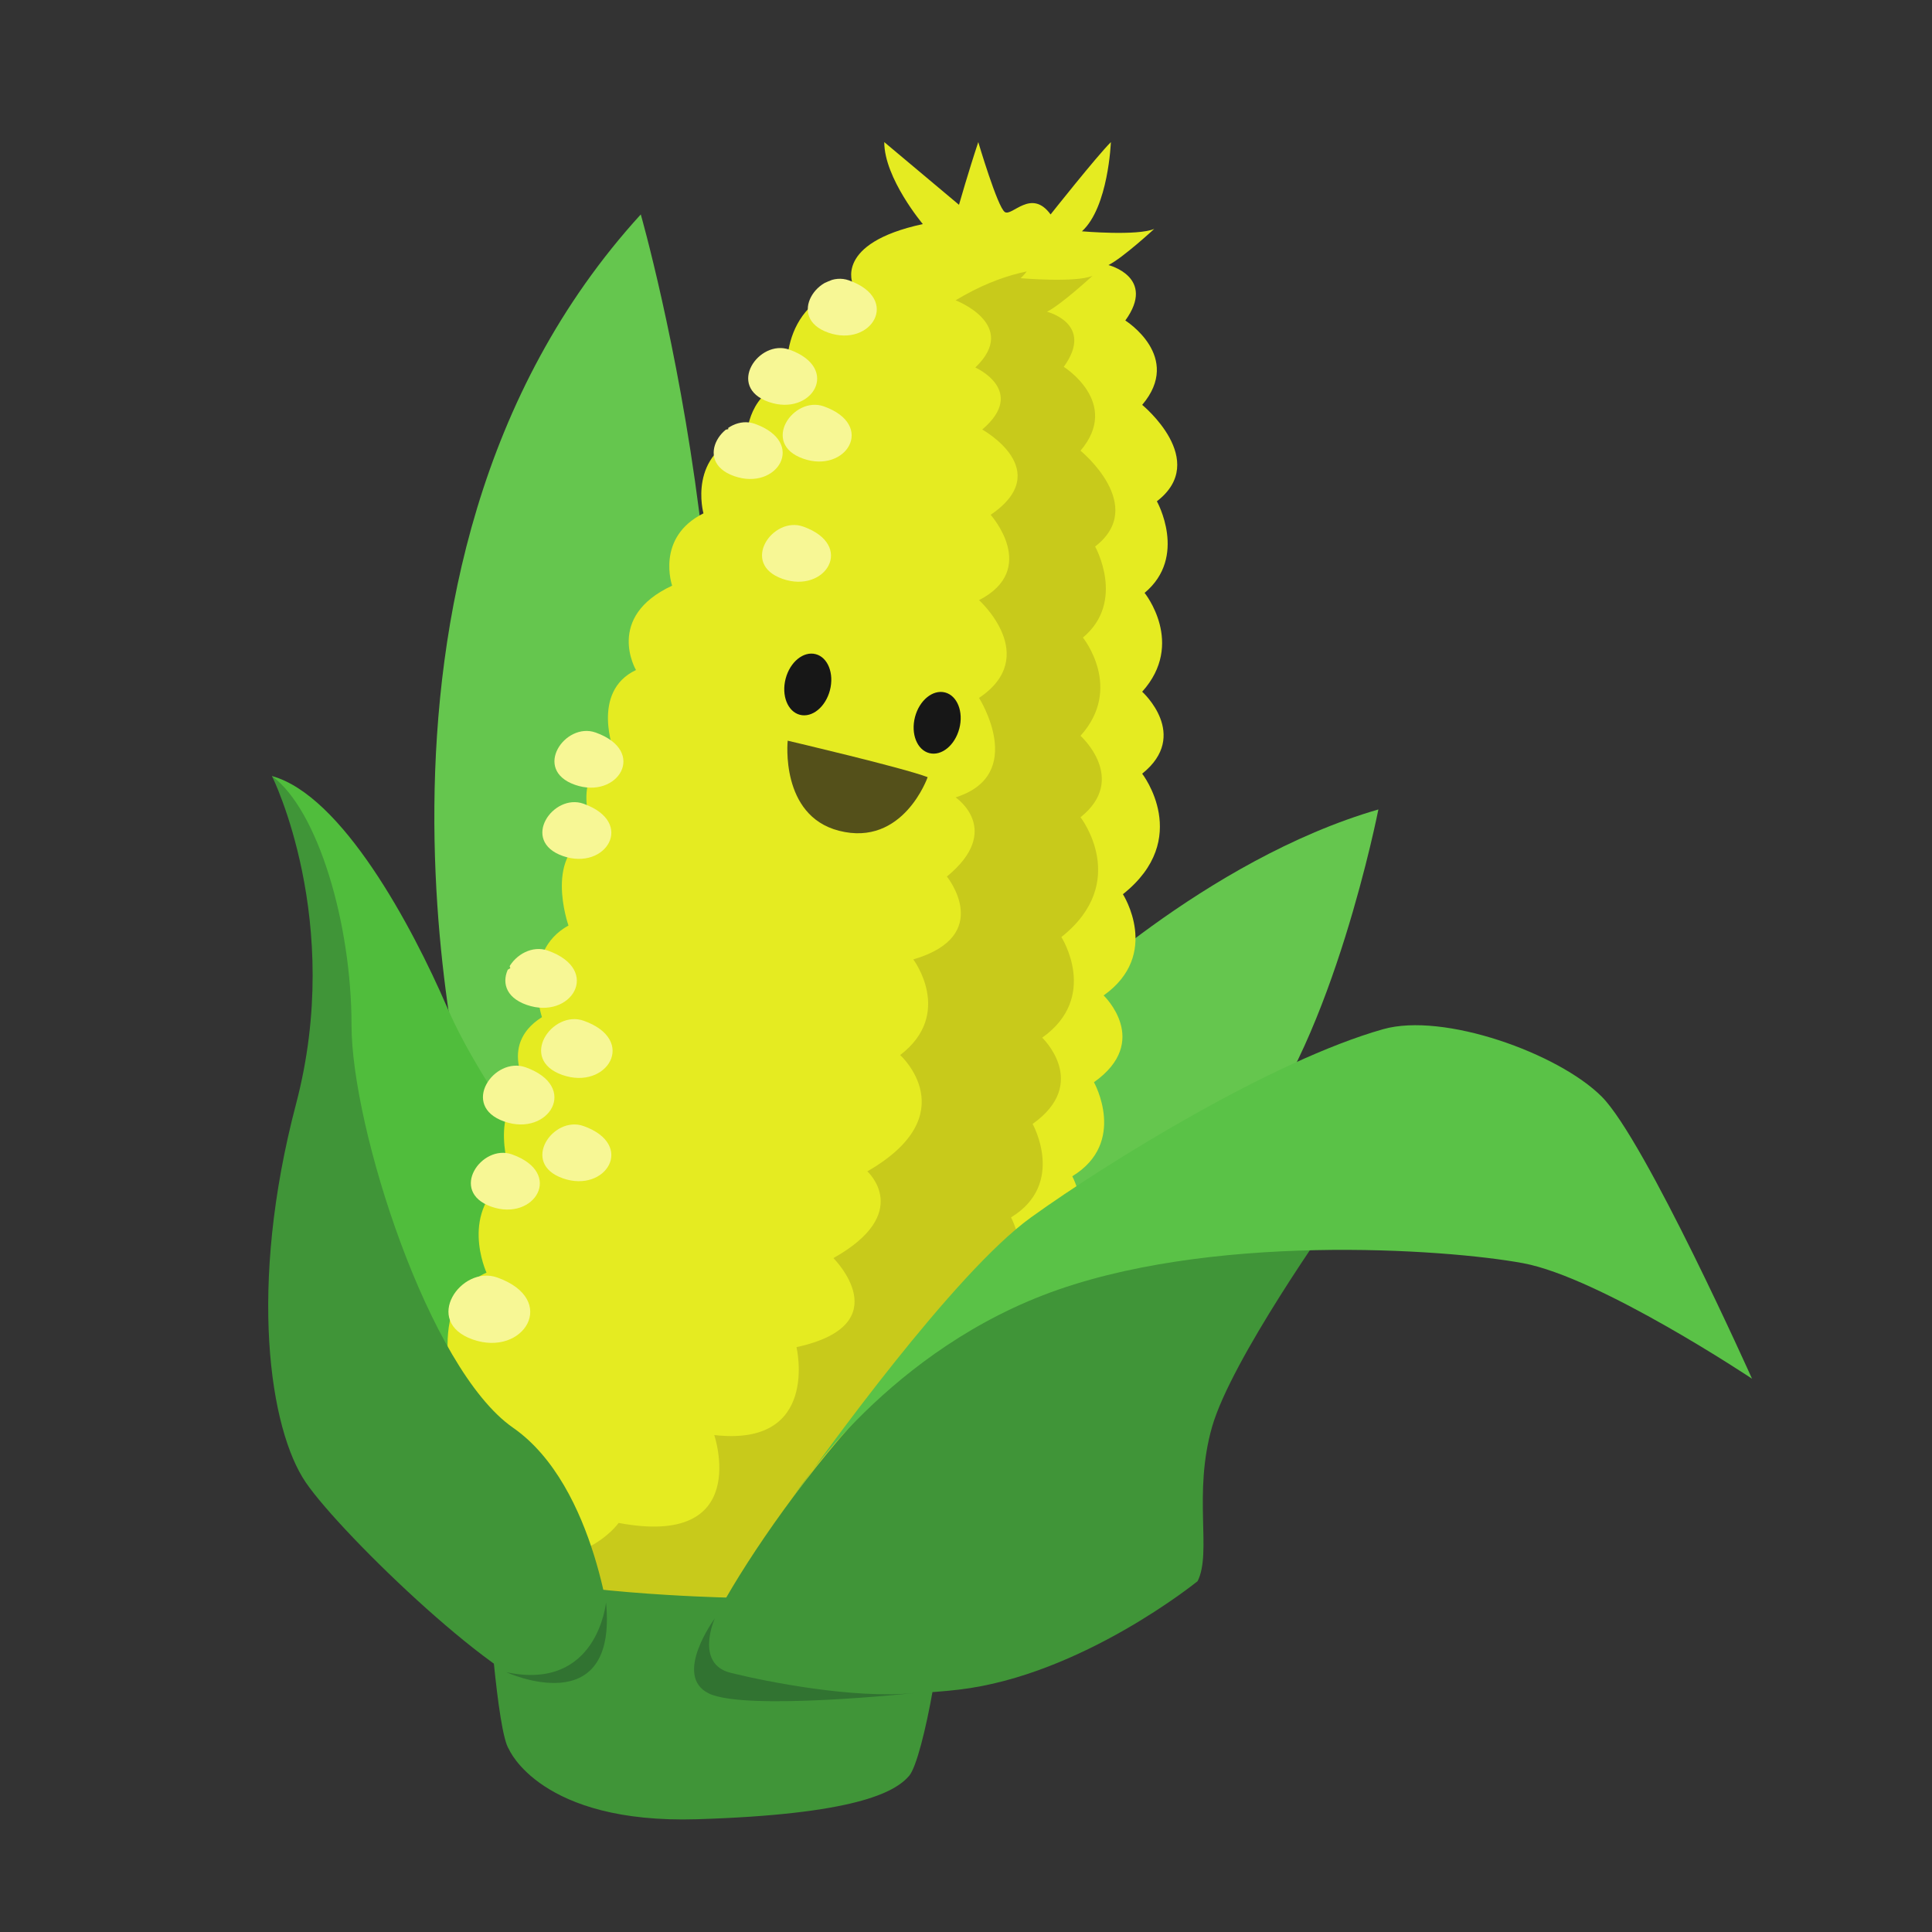 <!--Created with Inkscape (http://www.inkscape.org/)--><svg xmlns="http://www.w3.org/2000/svg" width="150" height="150"><rect width="100%" height="100%" fill="#333333" stroke="none"/><defs><clipPath id="a"><path d="M6632.27 4588.65s-25.37 72.71 20.29 93c0 0-20.29 43.97 16.91 67.64 0 0-16.91 50.73 13.53 59.19 0 0-23.68 32.13 8.45 52.42 0 0-15.22 45.66 18.6 64.26 0 0-18.6 52.42 18.6 64.26 0 0-20.29 39.94 13.53 57.17 0 0-16.91 42.6 15.22 57.81 0 0-21.98 37.21 25.37 59.19 0 0-11.84 33.82 21.98 50.73 0 0-11.84 42.28 30.44 55.8 0 0 1.69 30.44 28.74 35.52 0 0-10.14 55.8 45.66 69.33 0 0-13.53 28.74 49.04 42.27 0 0-27.05 32.13-27.05 57.5l52.42-43.97s6.76 23.67 13.53 43.97c0 0 13.52-45.66 18.6-49.04 5.07-3.38 18.6 16.91 32.13-1.69 0 0 32.12 40.58 42.27 50.73 0 0-1.69-45.66-20.29-62.57 0 0 38.89-3.38 50.73 1.69 0 0-21.98-20.29-32.13-25.36 0 0 33.82-8.46 11.84-38.9 0 0 40.58-25.36 11.83-59.18 0 0 47.65-38.9 10.3-67.64 0 0 21.83-38.9-8.61-64.26 0 0 28.75-35.51-1.69-69.33 0 0 33.82-30.44 0-57.5 0 0 35.51-45.66-13.52-84.55 0 0 27.05-42.27-13.53-71.02 0 0 33.82-32.13-6.77-60.88 0 0 23.68-42.27-15.22-65.95 0 0 27.06-50.73-28.74-67.64 0 0 49.04-81.17-13.53-93 0 0-20.29-74.41-79.48-65.95 0 0-19.64-71.03-60.55-54.12 0 0-56.13-65.95-95.02-18.6 0 0-86.24-18.6-101.46 50.73 0 0-84.55 27.06-52.42 87.94z"/></clipPath></defs><path d="M36.65 87.765s-12.165-43.42 13.1-71.117c0 0 11.415 39.863 2.058 65.503-9.358 25.64-12.62 21.093-15.16 5.615" fill="#65c64e"/><path d="M43.76 92.443s-6.29-7.86-9.04-14.223c-2.75-6.363-8.177-16.47-13.604-17.966 0 0 4.304 5.988 4.304 14.037 0 8.048-.374 26.326 7.018 31.442 7.393 5.114 14.772-2.058 11.323-13.29" fill="#50bd3c"/><path d="M81.94 78.033s11.602-11.285 25.077-15.187c0 0-3.504 17.85-10.106 25.667-6.6 7.818-20.96 21.523-23.954 22.27-2.995.75-17.03-5.05 8.984-32.75" fill="#65c64e"/><path d="M35.527 109.1s-2.808-8.048 2.245-10.293c0 0-2.245-4.867 1.872-7.486 0 0-1.872-5.614 1.497-6.55 0 0-2.62-3.556.936-5.8 0 0-1.684-5.055 2.06-7.113 0 0-2.06-5.802 2.057-7.112 0 0-2.245-4.42 1.498-6.327 0 0-1.87-4.715 1.685-6.398 0 0-2.432-4.118 2.808-6.55 0 0-1.31-3.744 2.432-5.615 0 0-1.31-4.68 3.37-6.176 0 0 .186-3.37 3.18-3.932 0 0-1.122-6.176 5.053-7.673 0 0-1.497-3.18 5.428-4.678 0 0-2.994-3.556-2.994-6.364l5.802 4.867s.748-2.62 1.497-4.867c0 0 1.497 5.054 2.06 5.428.56.375 2.058-1.87 3.555.188 0 0 3.555-4.49 4.68-5.615 0 0-.188 5.054-2.247 6.925 0 0 4.304.374 5.614-.187 0 0-2.432 2.247-3.555 2.808 0 0 3.742.936 1.31 4.305 0 0 4.49 2.807 1.31 6.55 0 0 5.273 4.305 1.14 7.485 0 0 2.415 4.306-.954 7.112 0 0 3.182 3.93-.187 7.673 0 0 3.743 3.37 0 6.364 0 0 3.93 5.053-1.496 9.357 0 0 2.994 4.678-1.498 7.86 0 0 3.743 3.556-.75 6.738 0 0 2.622 4.678-1.683 7.3 0 0 2.994 5.613-3.182 7.485 0 0 5.427 8.983-1.497 10.292 0 0-2.245 8.234-8.796 7.298 0 0-2.173 7.86-6.7 5.99 0 0-6.213 7.3-10.517 2.058 0 0-9.544 2.06-11.23-5.614 0 0-9.356-2.995-5.8-9.733" fill="#e5eb21"/><g clip-path="url(#a)" transform="matrix(.11 0 0 -.11 -698.485 616.938)"><path d="M7024.34 5396.57s45.4-17.33 13.92-47.43c0 0 36.95-16.42 4.88-43.79 0 0 52-28.73 5.95-60.2 0 0 34.33-38.31-8.2-60.21 0 0 43.9-39.57 0-69.02 0 0 34.32-54.12-16.55-70.2 0 0 33.99-22.9-6.14-55.86 0 0 33.75-41.63-23.72-58.51 0 0 28.91-38.31-9.26-67.5 0 0 46.55-41.96-23.18-82.1 0 0 32.8-29.37-23.94-61.21 0 0 47.12-46.87-26.05-62.85 0 0 16.75-70.69-58.05-62.03 0 0 27.04-79.81-67.5-62.03 0 0-29.19-41.96-96.7-18.24 0 0-31.01-49.26 34.67-72.98 65.68-23.71 75.97-82.09 156.57-18.24 80.6 63.85 243.62 184.26 256.06 328.39 12.45 144.13 21.57 363.36 21.57 363.36l16.42 266.06-37.99 30.06s-46.4 24.67-112.76-15.47" fill="#c8ca1b"/><path d="M6720.82 4855.22c-22.25 7.92-46.52-27.24-15.05-38.27 31.47-11.03 53.36 24.62 15.05 38.27M6761.87 4888.06c-22.25 7.92-46.52-27.24-15.05-38.27 31.47-11.03 53.36 24.62 15.05 38.27M6736.64 4937.55c-22.25 7.92-46.53-27.25-15.06-38.27 31.47-11.03 53.37 24.62 15.06 38.27M6906.97 5361.76c-21.46 7.65-44.89-26.29-14.52-36.93s51.49 23.76 14.52 36.93M6931.32 5321.71c-21.46 7.64-44.89-26.29-14.52-36.93s51.49 23.76 14.52 36.93" fill="#f7f795"/><path d="M6882.63 5309.39c-21.47 7.65-44.9-26.29-14.53-36.93 30.37-10.64 51.5 23.76 14.53 36.93M6916.74 5236.87c-21.47 7.65-44.89-26.29-14.52-36.93 30.36-10.64 51.49 23.77 14.52 36.93M6770.23 5091.51c-21.47 7.65-44.89-26.28-14.53-36.92 30.37-10.64 51.5 23.76 14.53 36.92M6761.7 5041.25c-21.47 7.65-44.9-26.28-14.53-36.92 30.37-10.64 51.5 23.76 14.53 36.92M6711.23 4793.74c-21.46 7.64-44.89-26.29-14.52-36.93s51.49 23.76 14.52 36.93M6761.7 4813.76c-21.47 7.65-44.9-26.29-14.53-36.93 30.37-10.64 51.5 23.76 14.53 36.93M6700.81 4706.85c-25.45 9.07-53.23-31.16-17.22-43.78 36-12.61 61.05 28.17 17.22 43.78M6949.05 5410.65c-21.47 7.64-44.89-26.29-14.52-36.93 30.36-10.64 51.49 23.76 14.52 36.93" fill="#f7f795"/></g><path d="M74.48 56.565c-.337 1.3-1.382 2.154-2.333 1.906-.95-.247-1.445-1.502-1.107-2.802.34-1.3 1.385-2.153 2.336-1.906.95.248 1.445 1.503 1.105 2.803M64.436 53.59c-.34 1.3-1.384 2.154-2.335 1.906-.948-.248-1.444-1.502-1.105-2.802.34-1.3 1.384-2.154 2.334-1.906.95.248 1.444 1.503 1.106 2.802" fill="#171717"/><path d="M61.157 57.507s8.993 2.108 10.866 2.832c0 0-1.896 5.443-6.887 4.16-4.592-1.178-3.98-6.993-3.98-6.993" fill="#54501a"/><path d="M56.174 124.027s-13.475-.32-18.153-2.31l-.154 1.717s.716 11.074 1.652 12.384c0 0 2.433 5.8 14.597 5.427 12.165-.375 15.347-2.058 16.47-3.37 1.123-1.31 2.994-11.977 2.432-13.848-.56-1.872-11.992.23-16.843 0" fill="#409538"/><path d="M92.98 122.762s-8.982 7.3-18.526 8.42c-9.545 1.124-19.09-1.12-20.026-2.432-.936-1.31 10.855-20.446 21.71-27.067 10.854-6.62 27.323-7.18 27.323-7.18s-7.86 11.042-9.357 16.28c-1.497 5.24 0 9.733-1.122 11.98" fill="#409538"/><path d="M107.39 79.905c-8.588 2.43-21.333 10.292-27.322 14.598-5.99 4.304-16.204 18.537-18.49 21.737 0 0 6.705-10.752 19.38-15.67 12.674-4.916 31.3-3.606 37.288-2.498 5.99 1.11 17.78 8.97 17.78 8.97s-8.302-18.534-11.67-21.902c-3.37-3.37-12.28-6.562-16.965-5.235" fill="#5ac247"/><path d="M55.493 125.66s-1.575 3.52 1.234 4.217c2.81.698 9.517 2.024 14.207 1.576 0 0-13.02 1.393-15.88.035-2.862-1.36.44-5.83.44-5.83" fill="#317331"/><path d="M47.504 127.253S46.38 115.4 39.83 110.846c-6.55-4.553-12.538-23.32-12.538-31.25 0-7.926-2.62-16.722-6.176-19.342 0 0 5.614 11.23 1.87 25.452-3.742 14.224-2.057 25.265.75 29.383 2.807 4.116 15.72 16.516 19.277 16.398 3.556-.117 4.49-4.235 4.49-4.235" fill="#409538"/><path d="M39.302 129.827s8.665 3.99 7.75-5.425c0 0-.65 6.94-7.75 5.425" fill="#317331"/></svg>